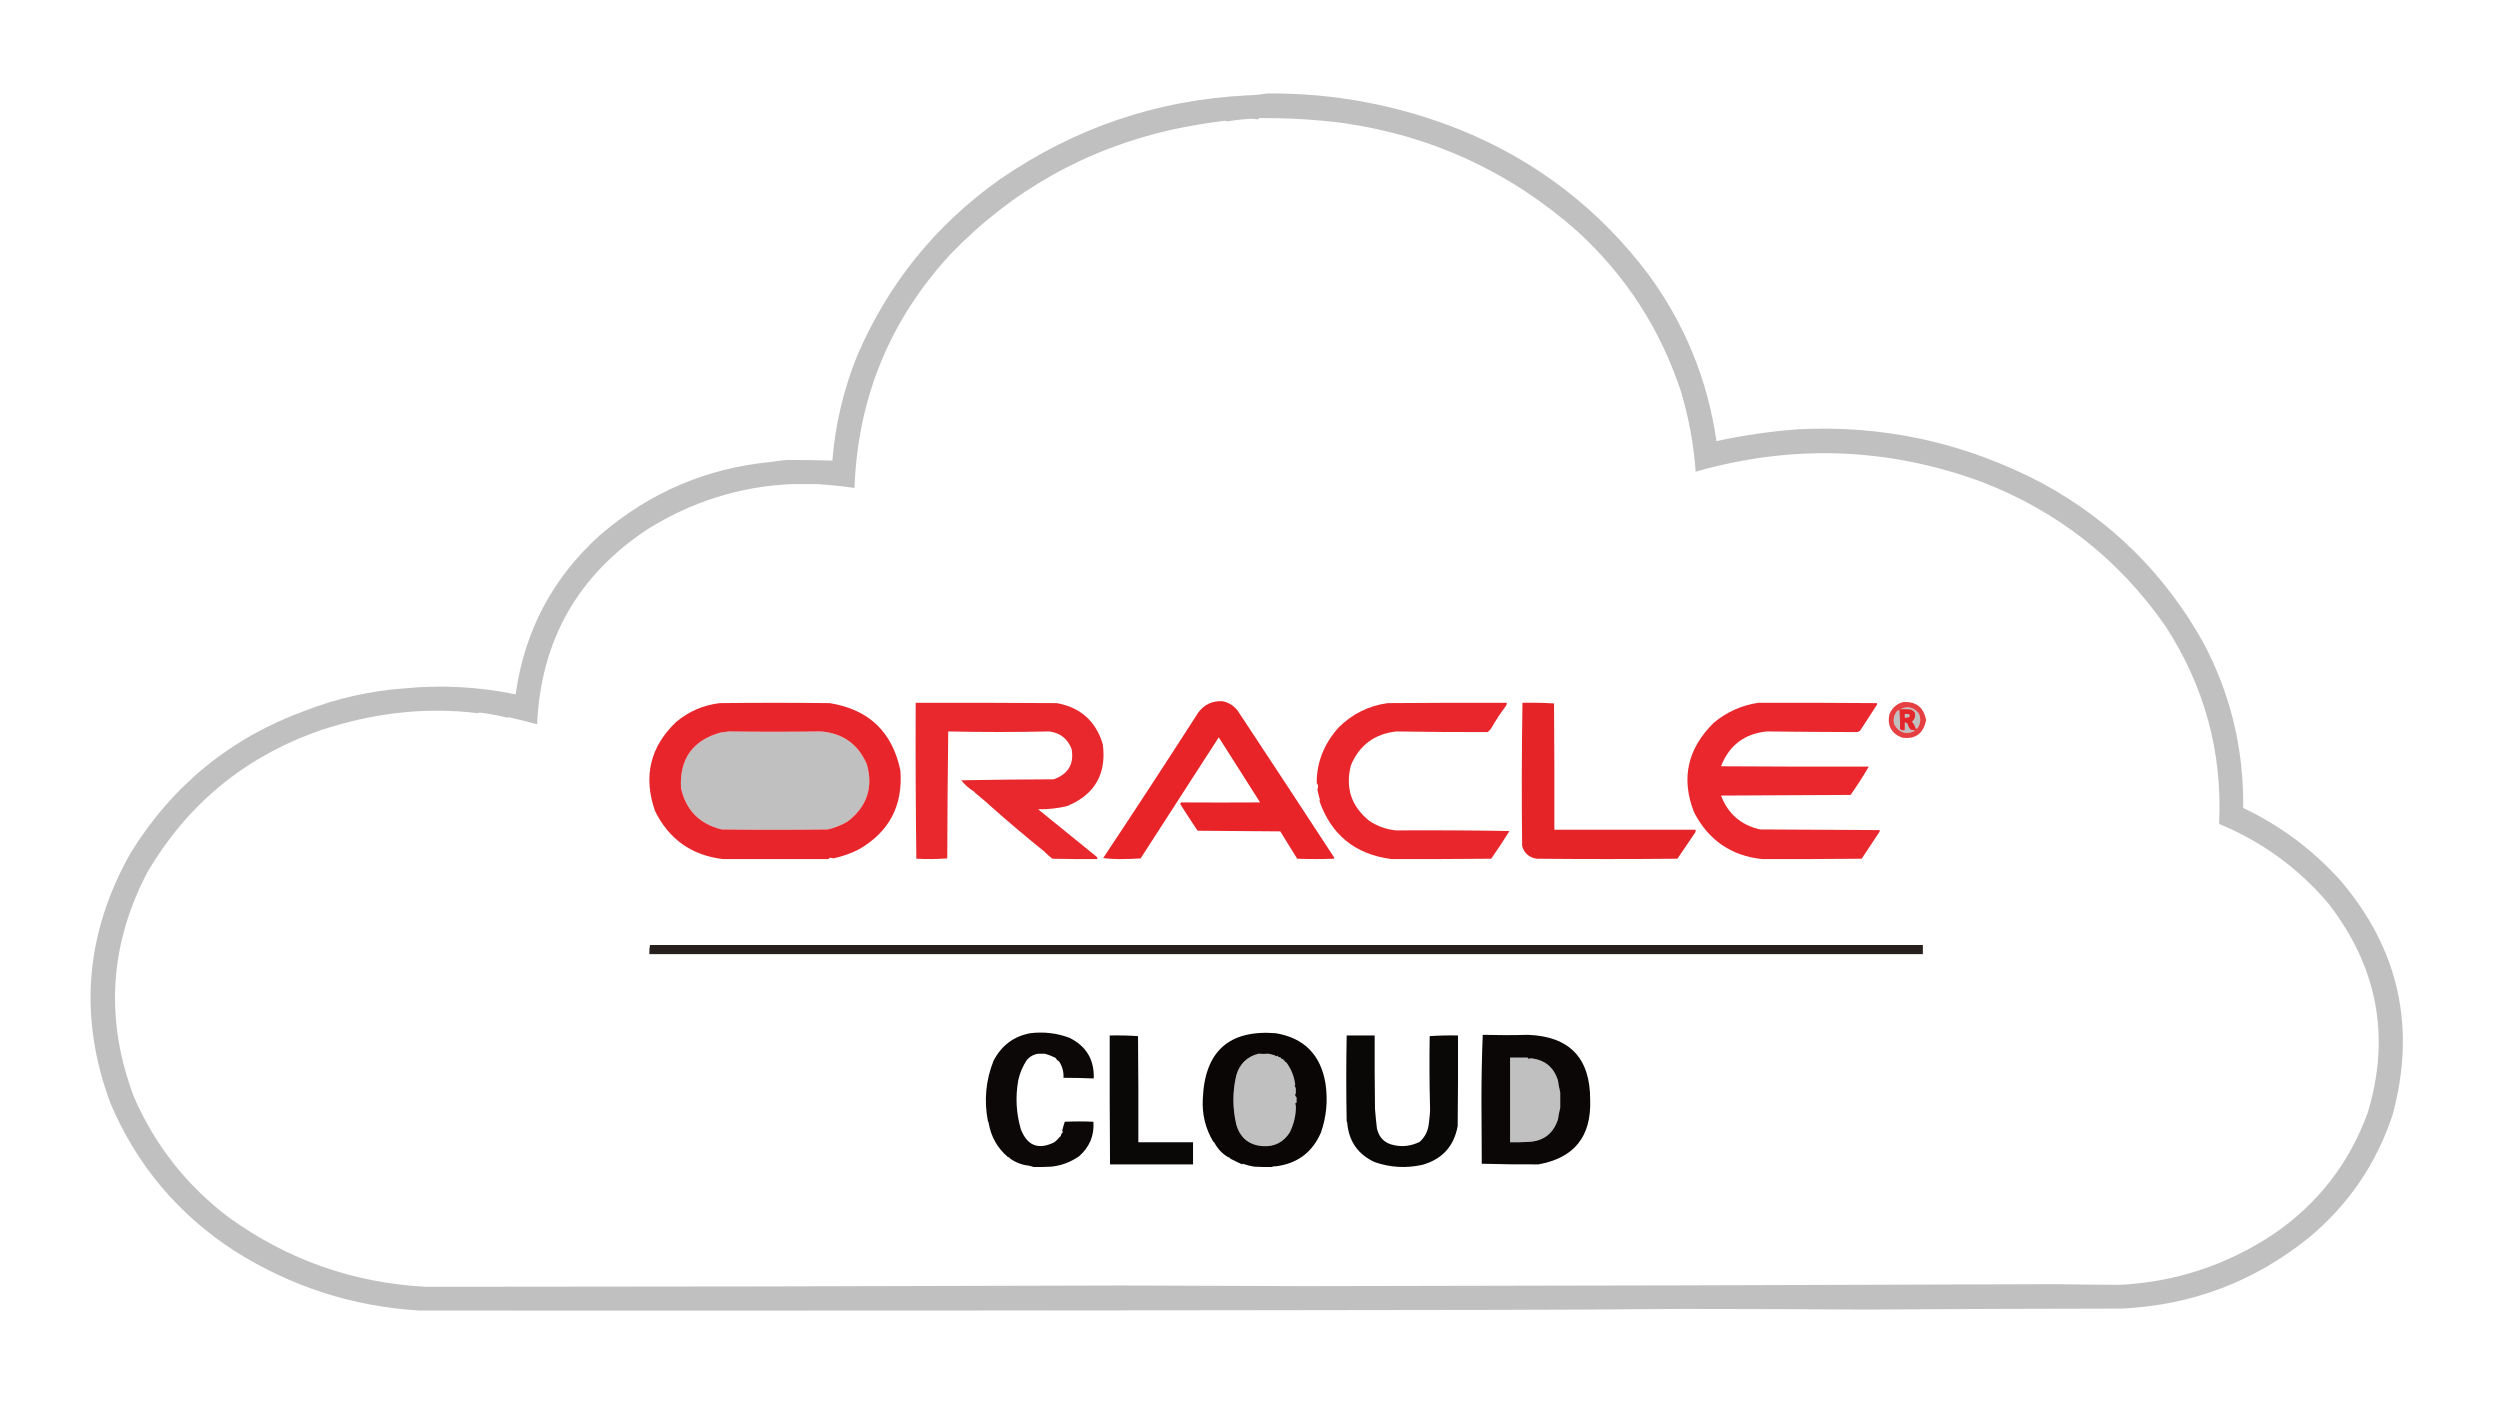 <?xml version="1.0" encoding="UTF-8"?>
<!DOCTYPE svg PUBLIC "-//W3C//DTD SVG 1.1//EN" "http://www.w3.org/Graphics/SVG/1.1/DTD/svg11.dtd">
<svg xmlns="http://www.w3.org/2000/svg" version="1.1" width="3840px" height="2160px" style="shape-rendering:geometricPrecision; text-rendering:geometricPrecision; image-rendering:optimizeQuality; fill-rule:evenodd; clip-rule:evenodd" xmlns:xlink="http://www.w3.org/1999/xlink">
<g><path style="opacity:0.96" fill="#bebdbd" d="M 1947.5,143.5 C 2050.24,142.883 2149.24,161.717 2244.5,200C 2360.55,247.459 2456.39,321.293 2532,421.5C 2588.02,498.015 2622.85,583.349 2636.5,677.5C 2677.85,668.648 2719.01,662.648 2760,659.5C 2892.2,652.233 3017.7,679.733 3136.5,742C 3242.54,799.705 3325.04,881.205 3384,986.5C 3426.2,1065.83 3446.7,1150.67 3445.5,1241C 3502.61,1268.07 3552.45,1305.24 3595,1352.5C 3684.82,1457.94 3711.49,1577.94 3675,1712.5C 3650.24,1787.47 3607.41,1850.31 3546.5,1901C 3462.52,1968.67 3366.52,2005 3258.5,2010C 3127.26,2010.17 2996.1,2010.67 2865,2011.5C 2770.6,2010.93 2676.27,2010.59 2582,2010.5C 2485.53,2011.33 2389.03,2011.83 2292.5,2012C 1743.17,2012.95 1193.83,2013.28 644.5,2013C 541.843,2006.9 446.843,1976.23 359.5,1921C 273.408,1864.91 210.241,1789.74 170,1695.5C 120.224,1562.47 130.557,1433.8 201,1309.5C 265.402,1205.73 354.735,1133.06 469,1091.5C 517.364,1072.77 567.364,1061.44 619,1057.5C 677.171,1051.73 734.838,1054.73 792,1066.5C 805.63,969.06 848.797,887.56 921.5,822C 997.449,756.536 1085.12,719.036 1184.5,709.5C 1192.65,708.091 1200.81,707.091 1209,706.5C 1232.18,706.426 1255.35,706.76 1278.5,707.5C 1282.96,651.742 1295.79,597.742 1317,545.5C 1364.83,434.677 1438,344.511 1536.5,275C 1650.89,196.389 1777.06,153.556 1915,146.5C 1926.14,146.176 1936.97,145.176 1947.5,143.5 Z M 1933.5,181.5 C 1977.09,181.02 2020.42,183.52 2063.5,189C 2200.03,208.799 2319.69,264.132 2422.5,355C 2497.27,423.387 2550.43,505.553 2582,601.5C 2594.15,642.198 2601.65,683.198 2604.5,724.5C 2753.32,682.077 2899.65,687.244 3043.5,740C 3160.05,784.834 3254.21,858.668 3326,961.5C 3386.38,1054.4 3413.88,1155.74 3408.5,1265.5C 3474.74,1292.93 3530.9,1333.93 3577,1388.5C 3652,1485.73 3672,1592.4 3637,1708.5C 3608.62,1786.85 3560.12,1849.35 3491.5,1896C 3419.82,1943.36 3341.32,1969.19 3256,1973.5C 3222.42,1973.33 3188.42,1973 3154,1972.5C 2770.86,1973.94 2387.7,1974.94 2004.5,1975.5C 1910.62,1975.29 1816.79,1974.96 1723,1974.5C 1339.54,1975.78 983.203,1976.45 654,1976.5C 542.772,1970.65 441.939,1935.15 351.5,1870C 286.875,1821.06 238.375,1759.56 206,1685.5C 161.077,1567.29 167.743,1452.29 226,1340.5C 287.701,1235.14 376.201,1162.3 491.5,1122C 574.143,1094.52 654.976,1085.69 734,1095.5C 735,1095.17 736,1094.83 737,1094.5C 751.479,1096.35 765.813,1099.02 780,1102.5C 780.333,1102.17 780.667,1101.83 781,1101.5C 795.744,1104.85 810.41,1108.51 825,1112.5C 830.729,983.869 887.229,884.036 994.5,813C 1062.71,770.344 1136.71,747.178 1216.5,743.5C 1228.97,743.514 1241.47,743.514 1254,743.5C 1273.82,744.724 1293.32,746.724 1312.5,749.5C 1317.5,611.886 1366.33,492.552 1459,391.5C 1553.32,293.241 1667.16,229.074 1800.5,199C 1826.88,193.415 1853.72,188.915 1881,185.5C 1882.27,185.616 1883.6,185.949 1885,186.5C 1896.92,184.467 1908.92,183.134 1921,182.5C 1924.54,182.327 1928.21,182.66 1932,183.5C 1932.72,182.956 1933.22,182.289 1933.5,181.5 Z M 2942.5,1119.5 C 2941.4,1115.38 2939.4,1111.72 2936.5,1108.5C 2940.93,1104.9 2942.43,1100.23 2941,1094.5C 2939.46,1092.62 2937.62,1091.12 2935.5,1090C 2929.84,1089.5 2924.18,1089.33 2918.5,1089.5C 2929.52,1084.01 2939.02,1086.01 2947,1095.5C 2950.42,1102.59 2950.26,1109.59 2946.5,1116.5C 2945.72,1118.29 2944.38,1119.29 2942.5,1119.5 Z M 2917.5,1090.5 C 2918.2,1100.31 2918.54,1109.97 2918.5,1119.5C 2920.28,1121.34 2922.61,1122.01 2925.5,1121.5C 2925.5,1117.5 2925.5,1113.5 2925.5,1109.5C 2927.39,1109.3 2928.89,1109.96 2930,1111.5C 2930.99,1114.81 2932.49,1117.81 2934.5,1120.5C 2936.83,1121.17 2939.17,1121.83 2941.5,1122.5C 2928.23,1128.95 2917.73,1125.95 2910,1113.5C 2907.53,1106.34 2908.53,1099.67 2913,1093.5C 2914.13,1091.86 2915.63,1090.86 2917.5,1090.5 Z M 2925.5,1096.5 C 2927.86,1096.34 2930.19,1096.5 2932.5,1097C 2933.75,1098.46 2933.75,1099.96 2932.5,1101.5C 2930.26,1102.47 2927.92,1102.81 2925.5,1102.5C 2925.5,1100.5 2925.5,1098.5 2925.5,1096.5 Z M 1118.5,1123.5 C 1165.82,1124.13 1213.32,1124.13 1261,1123.5C 1294.71,1126.26 1318.21,1143.09 1331.5,1174C 1341.43,1209.38 1331.76,1238.55 1302.5,1261.5C 1292.79,1267.34 1282.46,1271.51 1271.5,1274C 1217.17,1274.67 1162.83,1274.67 1108.5,1274C 1074.52,1265.69 1053.69,1244.52 1046,1210.5C 1043.62,1165.39 1064.12,1136.89 1107.5,1125C 1111.36,1124.82 1115.02,1124.32 1118.5,1123.5 Z M 1962.5,1621.5 C 1962.5,1622.83 1963.17,1623.5 1964.5,1623.5C 1965.39,1624.11 1966.39,1624.44 1967.5,1624.5C 1967.5,1625.83 1968.17,1626.5 1969.5,1626.5C 1970.17,1626.83 1970.83,1627.17 1971.5,1627.5C 1971.5,1628.83 1972.17,1629.5 1973.5,1629.5C 1973.5,1630.83 1974.17,1631.5 1975.5,1631.5C 1983.29,1641.84 1987.95,1653.51 1989.5,1666.5C 1989.06,1666.43 1988.73,1666.6 1988.5,1667C 1989.11,1668.95 1989.78,1670.78 1990.5,1672.5C 1990.11,1674.64 1990.11,1676.64 1990.5,1678.5C 1989.55,1680.11 1989.21,1681.61 1989.5,1683C 1990.07,1683.99 1990.73,1684.83 1991.5,1685.5C 1991.5,1688.17 1991.5,1690.83 1991.5,1693.5C 1990.71,1693.78 1990.04,1694.28 1989.5,1695C 1990.07,1696.76 1990.41,1698.6 1990.5,1700.5C 1990.33,1714.07 1987.16,1727.07 1981,1739.5C 1971.29,1754.52 1957.62,1761.52 1940,1760.5C 1918.69,1759.01 1905.03,1748.01 1899,1727.5C 1893,1702.17 1893,1676.83 1899,1651.5C 1904.12,1634.05 1915.45,1623.05 1933,1618.5C 1938.44,1618.94 1943.61,1618.94 1948.5,1618.5C 1952.93,1619.28 1957.1,1620.61 1961,1622.5C 1961.38,1621.94 1961.88,1621.61 1962.5,1621.5 Z M 2346.5,1624.5 C 2347.4,1626.62 2348.74,1626.95 2350.5,1625.5C 2372.22,1627.39 2386.39,1638.72 2393,1659.5C 2393.88,1665.73 2395.05,1671.9 2396.5,1678C 2396.46,1685.84 2396.46,1693.67 2396.5,1701.5C 2395.13,1707.14 2393.96,1713.14 2393,1719.5C 2385.6,1741.79 2370.1,1753.29 2346.5,1754C 2337.51,1754.5 2328.51,1754.67 2319.5,1754.5C 2319.5,1711.17 2319.5,1667.83 2319.5,1624.5C 2328.5,1624.5 2337.5,1624.5 2346.5,1624.5 Z"/></g>
<g><path style="opacity:0.985" fill="#e82227" d="M 1935.5,1232.5 C 1914.24,1199.23 1893.08,1165.89 1872,1132.5C 1832.03,1194.48 1792.03,1256.48 1752,1318.5C 1742.57,1319.16 1733.07,1319.49 1723.5,1319.5C 1713.68,1319.66 1704.01,1319.16 1694.5,1318C 1743.72,1243.93 1792.38,1169.43 1840.5,1094.5C 1849.7,1082.15 1862.04,1076.31 1877.5,1077C 1887.19,1078.92 1895.02,1083.76 1901,1091.5C 1950.76,1166.71 2000.26,1242.04 2049.5,1317.5C 2049.29,1318.09 2048.96,1318.59 2048.5,1319C 2029.83,1319.67 2011.17,1319.67 1992.5,1319C 1983.81,1304.99 1975.14,1290.99 1966.5,1277C 1924.17,1276.67 1881.83,1276.33 1839.5,1276C 1830.33,1262.32 1821.33,1248.49 1812.5,1234.5C 1813.24,1233.71 1814.08,1233.05 1815,1232.5C 1855.12,1232.74 1895.28,1232.74 1935.5,1232.5 Z"/></g>
<g><path style="opacity:0.877" fill="#e12528" d="M 2922.5,1078.5 C 2942.75,1076.92 2954.75,1086.09 2958.5,1106C 2954.32,1126.92 2941.98,1135.92 2921.5,1133C 2905.17,1126.51 2898.67,1114.67 2902,1097.5C 2905.87,1087.79 2912.71,1081.45 2922.5,1078.5 Z M 2942.5,1119.5 C 2941.4,1115.38 2939.4,1111.72 2936.5,1108.5C 2940.93,1104.9 2942.43,1100.23 2941,1094.5C 2939.46,1092.62 2937.62,1091.12 2935.5,1090C 2929.84,1089.5 2924.18,1089.33 2918.5,1089.5C 2929.52,1084.01 2939.02,1086.01 2947,1095.5C 2950.42,1102.59 2950.26,1109.59 2946.5,1116.5C 2945.72,1118.29 2944.38,1119.29 2942.5,1119.5 Z M 2917.5,1090.5 C 2918.2,1100.31 2918.54,1109.97 2918.5,1119.5C 2920.28,1121.34 2922.61,1122.01 2925.5,1121.5C 2925.5,1117.5 2925.5,1113.5 2925.5,1109.5C 2927.39,1109.3 2928.89,1109.96 2930,1111.5C 2930.99,1114.81 2932.49,1117.81 2934.5,1120.5C 2936.83,1121.17 2939.17,1121.83 2941.5,1122.5C 2928.23,1128.95 2917.73,1125.95 2910,1113.5C 2907.53,1106.34 2908.53,1099.67 2913,1093.5C 2914.13,1091.86 2915.63,1090.86 2917.5,1090.5 Z M 2925.5,1096.5 C 2925.5,1098.5 2925.5,1100.5 2925.5,1102.5C 2927.92,1102.81 2930.26,1102.47 2932.5,1101.5C 2933.75,1099.96 2933.75,1098.46 2932.5,1097C 2930.19,1096.5 2927.86,1096.34 2925.5,1096.5 Z"/></g>
<g><path style="opacity:0.981" fill="#e82227" d="M 1319.5,1304.5 C 1318.51,1304.33 1317.84,1304.66 1317.5,1305.5C 1305.9,1311.23 1293.4,1315.56 1280,1318.5C 1278.25,1317.83 1276.58,1317.49 1275,1317.5C 1274,1318.17 1273,1318.83 1272,1319.5C 1218.06,1319.5 1164.06,1319.5 1110,1319.5C 1062.14,1313.68 1027.48,1289.01 1006,1245.5C 987.774,1192.48 998.608,1146.98 1038.5,1109C 1057.85,1092.76 1080.18,1083.1 1105.5,1080C 1161.83,1079.33 1218.17,1079.33 1274.5,1080C 1334.55,1089.73 1370.72,1124.23 1383,1183.5C 1387.09,1237.32 1365.93,1277.66 1319.5,1304.5 Z M 1118.5,1123.5 C 1115.02,1124.32 1111.36,1124.82 1107.5,1125C 1064.12,1136.89 1043.62,1165.39 1046,1210.5C 1053.69,1244.52 1074.52,1265.69 1108.5,1274C 1162.83,1274.67 1217.17,1274.67 1271.5,1274C 1282.46,1271.51 1292.79,1267.34 1302.5,1261.5C 1331.76,1238.55 1341.43,1209.38 1331.5,1174C 1318.21,1143.09 1294.71,1126.26 1261,1123.5C 1213.32,1124.13 1165.82,1124.13 1118.5,1123.5 Z"/></g>
<g><path style="opacity:0.972" fill="#e82227" d="M 1605.5,1309.5 C 1605.17,1308.5 1604.5,1307.83 1603.5,1307.5C 1574.61,1284.21 1546.28,1260.21 1518.5,1235.5C 1518.17,1234.5 1517.5,1233.83 1516.5,1233.5C 1510.14,1228.14 1503.81,1222.8 1497.5,1217.5C 1497.17,1216.5 1496.5,1215.83 1495.5,1215.5C 1488.24,1210.91 1481.91,1205.24 1476.5,1198.5C 1523.83,1197.67 1571.16,1197.17 1618.5,1197C 1640.81,1189.07 1649.98,1173.57 1646,1150.5C 1639.98,1134.82 1628.65,1125.82 1612,1123.5C 1560.11,1124.62 1508.28,1124.62 1456.5,1123.5C 1455.67,1188.5 1455.17,1253.5 1455,1318.5C 1439.24,1319.66 1423.41,1319.82 1407.5,1319C 1406.5,1239.24 1406.17,1159.4 1406.5,1079.5C 1478.83,1079.33 1551.17,1079.5 1623.5,1080C 1659.98,1086.81 1683.48,1107.98 1694,1143.5C 1699.7,1188.94 1681.54,1220.44 1639.5,1238C 1624.98,1241.63 1609.98,1243.29 1594.5,1243C 1624.5,1267.33 1654.5,1291.67 1684.5,1316C 1685.34,1317.01 1685.67,1318.18 1685.5,1319.5C 1662.5,1319.67 1639.5,1319.5 1616.5,1319C 1612.64,1315.97 1608.97,1312.8 1605.5,1309.5 Z"/></g>
<g><path style="opacity:0.98" fill="#e82227" d="M 2144.5,1275.5 C 2202.57,1275.17 2260.57,1275.5 2318.5,1276.5C 2309.55,1290.9 2300.22,1305.06 2290.5,1319C 2239.19,1319.49 2188.02,1319.65 2137,1319.5C 2081.67,1312.28 2044.84,1282.45 2026.5,1230C 2026.83,1229.67 2027.17,1229.33 2027.5,1229C 2025.98,1223.72 2024.65,1218.38 2023.5,1213C 2024.37,1210.97 2024.71,1208.63 2024.5,1206C 2023.83,1205 2023.17,1204 2022.5,1203C 2022.27,1171.39 2033.43,1142.89 2056,1117.5C 2077.21,1096.48 2102.38,1083.98 2131.5,1080C 2192.5,1079.5 2253.5,1079.33 2314.5,1079.5C 2314.51,1081.31 2314.01,1082.98 2313,1084.5C 2304.59,1095.65 2296.92,1107.32 2290,1119.5C 2288.55,1121.4 2286.89,1123.07 2285,1124.5C 2238.46,1124.58 2191.79,1124.24 2145,1123.5C 2111.36,1127.16 2088.03,1144.49 2075,1175.5C 2066.16,1210.26 2075.66,1238.76 2103.5,1261C 2115.97,1269.24 2129.64,1274.07 2144.5,1275.5 Z"/></g>
<g><path style="opacity:0.991" fill="#e52327" d="M 2338.5,1079.5 C 2354.74,1079.18 2370.91,1079.51 2387,1080.5C 2387.5,1145.17 2387.67,1209.83 2387.5,1274.5C 2459.83,1274.5 2532.17,1274.5 2604.5,1274.5C 2604.66,1275.87 2604.49,1277.21 2604,1278.5C 2594.96,1292.09 2585.79,1305.59 2576.5,1319C 2504.5,1319.67 2432.5,1319.67 2360.5,1319C 2348.81,1317.25 2341.31,1310.75 2338,1299.5C 2337.17,1226.1 2337.34,1152.76 2338.5,1079.5 Z"/></g>
<g><path style="opacity:0.975" fill="#e82227" d="M 2700.5,1079.5 C 2761.17,1079.33 2821.83,1079.5 2882.5,1080C 2883.45,1080.72 2883.62,1081.55 2883,1082.5C 2874.35,1095.8 2865.68,1109.13 2857,1122.5C 2855.67,1123.17 2854.33,1123.83 2853,1124.5C 2806.57,1124.36 2760.07,1124.03 2713.5,1123.5C 2679.25,1127.12 2655.92,1144.95 2643.5,1177C 2719.17,1177.5 2794.83,1177.67 2870.5,1177.5C 2861.85,1192.34 2852.52,1206.84 2842.5,1221C 2776.17,1221.33 2709.83,1221.67 2643.5,1222C 2654.26,1250.1 2674.26,1267.44 2703.5,1274C 2764.5,1274.33 2825.5,1274.67 2886.5,1275C 2887.45,1275.72 2887.62,1276.55 2887,1277.5C 2877.83,1291.33 2868.67,1305.17 2859.5,1319C 2808.13,1319.49 2756.96,1319.66 2706,1319.5C 2658.66,1314.22 2624,1290.22 2602,1247.5C 2581.76,1195.76 2591.93,1149.93 2632.5,1110C 2652.43,1093.53 2675.09,1083.37 2700.5,1079.5 Z"/></g>
<g><path style="opacity:0.901" fill="#e32427" d="M 2918.5,1090.5 C 2918.5,1090.17 2918.5,1089.83 2918.5,1089.5C 2924.18,1089.33 2929.84,1089.5 2935.5,1090C 2937.62,1091.12 2939.46,1092.62 2941,1094.5C 2942.43,1100.23 2940.93,1104.9 2936.5,1108.5C 2939.4,1111.72 2941.4,1115.38 2942.5,1119.5C 2942.5,1119.83 2942.5,1120.17 2942.5,1120.5C 2939.83,1120.5 2937.17,1120.5 2934.5,1120.5C 2932.49,1117.81 2930.99,1114.81 2930,1111.5C 2928.89,1109.96 2927.39,1109.3 2925.5,1109.5C 2925.5,1113.5 2925.5,1117.5 2925.5,1121.5C 2922.61,1122.01 2920.28,1121.34 2918.5,1119.5C 2919.83,1109.83 2919.83,1100.17 2918.5,1090.5 Z M 2925.5,1096.5 C 2925.5,1098.5 2925.5,1100.5 2925.5,1102.5C 2927.92,1102.81 2930.26,1102.47 2932.5,1101.5C 2933.75,1099.96 2933.75,1098.46 2932.5,1097C 2930.19,1096.5 2927.86,1096.34 2925.5,1096.5 Z"/></g>
<g><path style="opacity:0.533" fill="#c72c2b" d="M 2917.5,1090.5 C 2917.83,1090.5 2918.17,1090.5 2918.5,1090.5C 2919.83,1100.17 2919.83,1109.83 2918.5,1119.5C 2918.54,1109.97 2918.2,1100.31 2917.5,1090.5 Z"/></g>
<g><path style="opacity:0.118" fill="#8a3434" d="M 2934.5,1120.5 C 2937.17,1120.5 2939.83,1120.5 2942.5,1120.5C 2942.67,1121.49 2942.34,1122.16 2941.5,1122.5C 2939.17,1121.83 2936.83,1121.17 2934.5,1120.5 Z"/></g>
<g><path style="opacity:0.118" fill="#8a3434" d="M 1495.5,1215.5 C 1496.5,1215.83 1497.17,1216.5 1497.5,1217.5C 1496.17,1217.5 1495.5,1216.83 1495.5,1215.5 Z"/></g>
<g><path style="opacity:0.118" fill="#8a3434" d="M 1516.5,1233.5 C 1517.5,1233.83 1518.17,1234.5 1518.5,1235.5C 1517.17,1235.5 1516.5,1234.83 1516.5,1233.5 Z"/></g>
<g><path style="opacity:0.118" fill="#8a3434" d="M 2144.5,1275.5 C 2173.33,1274.83 2202.33,1274.5 2231.5,1274.5C 2260.84,1274.5 2289.84,1275.17 2318.5,1276.5C 2260.57,1275.5 2202.57,1275.17 2144.5,1275.5 Z"/></g>
<g><path style="opacity:0.118" fill="#8a3434" d="M 1319.5,1304.5 C 1318.99,1306.11 1318.33,1306.44 1317.5,1305.5C 1317.84,1304.66 1318.51,1304.33 1319.5,1304.5 Z"/></g>
<g><path style="opacity:0.118" fill="#8a3434" d="M 1603.5,1307.5 C 1604.5,1307.83 1605.17,1308.5 1605.5,1309.5C 1604.17,1309.5 1603.5,1308.83 1603.5,1307.5 Z"/></g>
<g><path style="opacity:0.895" fill="#0f0605" d="M 998.5,1451.5 C 1650.17,1451.5 2301.83,1451.5 2953.5,1451.5C 2953.5,1456.17 2953.5,1460.83 2953.5,1465.5C 2301.5,1465.5 1649.5,1465.5 997.5,1465.5C 997.226,1460.74 997.559,1456.07 998.5,1451.5 Z"/></g>
<g><path style="opacity:0.971" fill="#060202" d="M 1627.5,1631.5 C 1627.17,1630.5 1626.5,1629.83 1625.5,1629.5C 1624.17,1628.83 1623.17,1627.83 1622.5,1626.5C 1622.17,1625.5 1621.5,1624.83 1620.5,1624.5C 1615.56,1622.02 1610.4,1620.02 1605,1618.5C 1601.65,1618.52 1598.32,1618.52 1595,1618.5C 1587.67,1619.5 1581.67,1622.83 1577,1628.5C 1570.72,1637.99 1566.39,1648.32 1564,1659.5C 1559.51,1684.77 1560.84,1709.77 1568,1734.5C 1577.85,1759.95 1595.02,1766.62 1619.5,1754.5C 1622.52,1752.15 1625.19,1749.48 1627.5,1746.5C 1628.5,1746.17 1629.17,1745.5 1629.5,1744.5C 1629.56,1743.39 1629.89,1742.39 1630.5,1741.5C 1631.4,1740.71 1632.07,1739.71 1632.5,1738.5C 1632.39,1737.88 1632.06,1737.38 1631.5,1737C 1632.63,1732.19 1633.97,1727.52 1635.5,1723C 1650.17,1722.33 1664.83,1722.33 1679.5,1723C 1680.94,1744.19 1673.6,1761.86 1657.5,1776C 1644.26,1785.15 1629.93,1790.49 1614.5,1792C 1605.51,1792.5 1596.51,1792.67 1587.5,1792.5C 1585.34,1791.59 1583.01,1790.93 1580.5,1790.5C 1569.84,1789.33 1560.17,1785.67 1551.5,1779.5C 1551.03,1778.09 1550.03,1777.43 1548.5,1777.5C 1532.04,1763.58 1522.04,1745.92 1518.5,1724.5C 1518.67,1723.51 1518.34,1722.84 1517.5,1722.5C 1511.25,1690.58 1514.08,1659.58 1526,1629.5C 1538.18,1605.93 1557.01,1591.76 1582.5,1587C 1603.46,1584.5 1623.46,1586.84 1642.5,1594C 1668.44,1606.7 1680.94,1627.54 1680,1656.5C 1664.85,1655.86 1649.35,1655.53 1633.5,1655.5C 1634,1646.82 1632,1638.82 1627.5,1631.5 Z"/></g>
<g><path style="opacity:0.974" fill="#050101" d="M 1959.5,1791.5 C 1957.26,1791.21 1955.26,1791.54 1953.5,1792.5C 1944.49,1792.67 1935.49,1792.5 1926.5,1792C 1920.48,1791.05 1914.65,1789.55 1909,1787.5C 1908.67,1787.83 1908.33,1788.17 1908,1788.5C 1901.71,1785.71 1895.55,1782.71 1889.5,1779.5C 1889.03,1778.09 1888.03,1777.43 1886.5,1777.5C 1877.46,1772.12 1870.46,1764.79 1865.5,1755.5C 1865.17,1754.5 1864.5,1753.83 1863.5,1753.5C 1851.48,1733.25 1846.15,1711.41 1847.5,1688C 1850.33,1615.05 1887.67,1581.38 1959.5,1587C 2003.16,1594.32 2028.66,1620.16 2036,1664.5C 2039.76,1690.2 2037.43,1715.2 2029,1739.5C 2015.84,1770.02 1992.67,1787.35 1959.5,1791.5 Z M 1962.5,1621.5 C 1962.5,1622.83 1963.17,1623.5 1964.5,1623.5C 1965.39,1624.11 1966.39,1624.44 1967.5,1624.5C 1967.5,1625.83 1968.17,1626.5 1969.5,1626.5C 1970.17,1626.83 1970.83,1627.17 1971.5,1627.5C 1971.5,1628.83 1972.17,1629.5 1973.5,1629.5C 1973.5,1630.83 1974.17,1631.5 1975.5,1631.5C 1983.29,1641.84 1987.95,1653.51 1989.5,1666.5C 1989.06,1666.43 1988.73,1666.6 1988.5,1667C 1989.11,1668.95 1989.78,1670.78 1990.5,1672.5C 1990.11,1674.64 1990.11,1676.64 1990.5,1678.5C 1989.55,1680.11 1989.21,1681.61 1989.5,1683C 1990.07,1683.99 1990.73,1684.83 1991.5,1685.5C 1991.5,1688.17 1991.5,1690.83 1991.5,1693.5C 1990.71,1693.78 1990.04,1694.28 1989.5,1695C 1990.07,1696.76 1990.41,1698.6 1990.5,1700.5C 1990.33,1714.07 1987.16,1727.07 1981,1739.5C 1971.29,1754.52 1957.62,1761.52 1940,1760.5C 1918.69,1759.01 1905.03,1748.01 1899,1727.5C 1893,1702.17 1893,1676.83 1899,1651.5C 1904.12,1634.05 1915.45,1623.05 1933,1618.5C 1938.44,1618.94 1943.61,1618.94 1948.5,1618.5C 1952.93,1619.28 1957.1,1620.61 1961,1622.5C 1961.38,1621.94 1961.88,1621.61 1962.5,1621.5 Z"/></g>
<g><path style="opacity:0.975" fill="#050201" d="M 2277.5,1589.5 C 2300.86,1590.12 2324.02,1590.12 2347,1589.5C 2410.88,1591.89 2442.72,1625.22 2442.5,1689.5C 2444.47,1745.67 2417.97,1778.67 2363,1788.5C 2335.02,1788.66 2306.02,1788.33 2276,1787.5C 2275.83,1754.67 2275.67,1721.83 2275.5,1689C 2275.51,1655.62 2276.17,1622.45 2277.5,1589.5 Z M 2346.5,1624.5 C 2347.4,1626.62 2348.74,1626.95 2350.5,1625.5C 2372.22,1627.39 2386.39,1638.72 2393,1659.5C 2393.88,1665.73 2395.05,1671.9 2396.5,1678C 2396.46,1685.84 2396.46,1693.67 2396.5,1701.5C 2395.13,1707.14 2393.96,1713.14 2393,1719.5C 2385.6,1741.79 2370.1,1753.29 2346.5,1754C 2337.51,1754.5 2328.51,1754.67 2319.5,1754.5C 2319.5,1711.17 2319.5,1667.83 2319.5,1624.5C 2328.5,1624.5 2337.5,1624.5 2346.5,1624.5 Z"/></g>
<g><path style="opacity:0.97" fill="#040101" d="M 1704.5,1590.5 C 1719.08,1590.18 1733.58,1590.51 1748,1591.5C 1748.5,1645.83 1748.67,1700.17 1748.5,1754.5C 1776.5,1754.5 1804.5,1754.5 1832.5,1754.5C 1832.5,1765.83 1832.5,1777.17 1832.5,1788.5C 1789.79,1788.51 1747.29,1788.51 1705,1788.5C 1704.5,1722.5 1704.33,1656.5 1704.5,1590.5 Z"/></g>
<g><path style="opacity:0.972" fill="#040101" d="M 2195.5,1718.5 C 2196.49,1712.36 2196.82,1706.02 2196.5,1699.5C 2195.59,1663.71 2195.42,1627.71 2196,1591.5C 2210.42,1590.51 2224.92,1590.18 2239.5,1590.5C 2239.67,1636.83 2239.5,1683.17 2239,1729.5C 2233.5,1760.28 2215.67,1780.12 2185.5,1789C 2160.41,1794.77 2135.74,1793.43 2111.5,1785C 2086.41,1773.42 2072.41,1753.92 2069.5,1726.5C 2069.77,1724.9 2069.43,1723.57 2068.5,1722.5C 2067.63,1678.6 2067.63,1634.6 2068.5,1590.5C 2082.83,1590.5 2097.17,1590.5 2111.5,1590.5C 2111.33,1628.17 2111.5,1665.83 2112,1703.5C 2112.78,1713.52 2113.78,1723.52 2115,1733.5C 2118.35,1747.85 2127.18,1756.35 2141.5,1759C 2154.63,1761.88 2167.63,1760.22 2180.5,1754C 2187.55,1747.62 2192.05,1739.79 2194,1730.5C 2194.69,1726.23 2195.19,1722.23 2195.5,1718.5 Z"/></g>
<g><path style="opacity:0.118" fill="#8a3434" d="M 1962.5,1621.5 C 1963.5,1621.83 1964.17,1622.5 1964.5,1623.5C 1963.17,1623.5 1962.5,1622.83 1962.5,1621.5 Z"/></g>
<g><path style="opacity:0.118" fill="#8a3434" d="M 1620.5,1624.5 C 1621.5,1624.83 1622.17,1625.5 1622.5,1626.5C 1621.17,1626.5 1620.5,1625.83 1620.5,1624.5 Z"/></g>
<g><path style="opacity:0.118" fill="#8a3434" d="M 1967.5,1624.5 C 1968.5,1624.83 1969.17,1625.5 1969.5,1626.5C 1968.17,1626.5 1967.5,1625.83 1967.5,1624.5 Z"/></g>
<g><path style="opacity:0.118" fill="#8a3434" d="M 2346.5,1624.5 C 2348.1,1624.23 2349.43,1624.57 2350.5,1625.5C 2348.74,1626.95 2347.4,1626.62 2346.5,1624.5 Z"/></g>
<g><path style="opacity:0.118" fill="#8a3434" d="M 1971.5,1627.5 C 1972.5,1627.83 1973.17,1628.5 1973.5,1629.5C 1972.17,1629.5 1971.5,1628.83 1971.5,1627.5 Z"/></g>
<g><path style="opacity:0.118" fill="#8a3434" d="M 1625.5,1629.5 C 1626.5,1629.83 1627.17,1630.5 1627.5,1631.5C 1626.17,1631.5 1625.5,1630.83 1625.5,1629.5 Z"/></g>
<g><path style="opacity:0.118" fill="#8a3434" d="M 1973.5,1629.5 C 1974.5,1629.83 1975.17,1630.5 1975.5,1631.5C 1974.17,1631.5 1973.5,1630.83 1973.5,1629.5 Z"/></g>
<g><path style="opacity:0.118" fill="#8a3434" d="M 1989.5,1666.5 C 1990.46,1668.26 1990.79,1670.26 1990.5,1672.5C 1989.78,1670.78 1989.11,1668.95 1988.5,1667C 1988.73,1666.6 1989.06,1666.43 1989.5,1666.5 Z"/></g>
<g><path style="opacity:0.118" fill="#8a3434" d="M 1990.5,1678.5 C 1991.47,1680.61 1991.8,1682.94 1991.5,1685.5C 1990.73,1684.83 1990.07,1683.99 1989.5,1683C 1989.21,1681.61 1989.55,1680.11 1990.5,1678.5 Z"/></g>
<g><path style="opacity:0.118" fill="#8a3434" d="M 1991.5,1693.5 C 1991.8,1696.06 1991.47,1698.39 1990.5,1700.5C 1990.41,1698.6 1990.07,1696.76 1989.5,1695C 1990.04,1694.28 1990.71,1693.78 1991.5,1693.5 Z"/></g>
<g><path style="opacity:0.118" fill="#8a3434" d="M 2196.5,1699.5 C 2196.82,1706.02 2196.49,1712.36 2195.5,1718.5C 2195.39,1717.88 2195.06,1717.38 2194.5,1717C 2195.15,1711.07 2195.81,1705.23 2196.5,1699.5 Z"/></g>
<g><path style="opacity:0.118" fill="#8a3434" d="M 1517.5,1722.5 C 1518.34,1722.84 1518.67,1723.51 1518.5,1724.5C 1516.89,1723.99 1516.56,1723.33 1517.5,1722.5 Z"/></g>
<g><path style="opacity:0.118" fill="#8a3434" d="M 2068.5,1722.5 C 2069.43,1723.57 2069.77,1724.9 2069.5,1726.5C 2068.75,1725.47 2068.08,1724.3 2067.5,1723C 2067.73,1722.6 2068.06,1722.43 2068.5,1722.5 Z"/></g>
<g><path style="opacity:0.118" fill="#8a3434" d="M 1632.5,1738.5 C 1632.07,1739.71 1631.4,1740.71 1630.5,1741.5C 1630.29,1739.82 1630.95,1738.82 1632.5,1738.5 Z"/></g>
<g><path style="opacity:0.118" fill="#8a3434" d="M 1629.5,1744.5 C 1629.17,1745.5 1628.5,1746.17 1627.5,1746.5C 1627.5,1745.17 1628.17,1744.5 1629.5,1744.5 Z"/></g>
<g><path style="opacity:0.118" fill="#8a3434" d="M 1863.5,1753.5 C 1864.5,1753.83 1865.17,1754.5 1865.5,1755.5C 1864.17,1755.5 1863.5,1754.83 1863.5,1753.5 Z"/></g>
<g><path style="opacity:0.118" fill="#8a3434" d="M 1548.5,1777.5 C 1550.03,1777.43 1551.03,1778.09 1551.5,1779.5C 1549.97,1779.57 1548.97,1778.91 1548.5,1777.5 Z"/></g>
<g><path style="opacity:0.118" fill="#8a3434" d="M 1886.5,1777.5 C 1888.03,1777.43 1889.03,1778.09 1889.5,1779.5C 1887.97,1779.57 1886.97,1778.91 1886.5,1777.5 Z"/></g>
<g><path style="opacity:0.118" fill="#8a3434" d="M 1580.5,1790.5 C 1583.01,1790.93 1585.34,1791.59 1587.5,1792.5C 1585.47,1792.66 1583.47,1792.5 1581.5,1792C 1580.94,1791.62 1580.61,1791.12 1580.5,1790.5 Z"/></g>
<g><path style="opacity:0.118" fill="#8a3434" d="M 1953.5,1792.5 C 1955.26,1791.54 1957.26,1791.21 1959.5,1791.5C 1957.56,1792.83 1955.56,1793.16 1953.5,1792.5 Z"/></g>
</svg>
